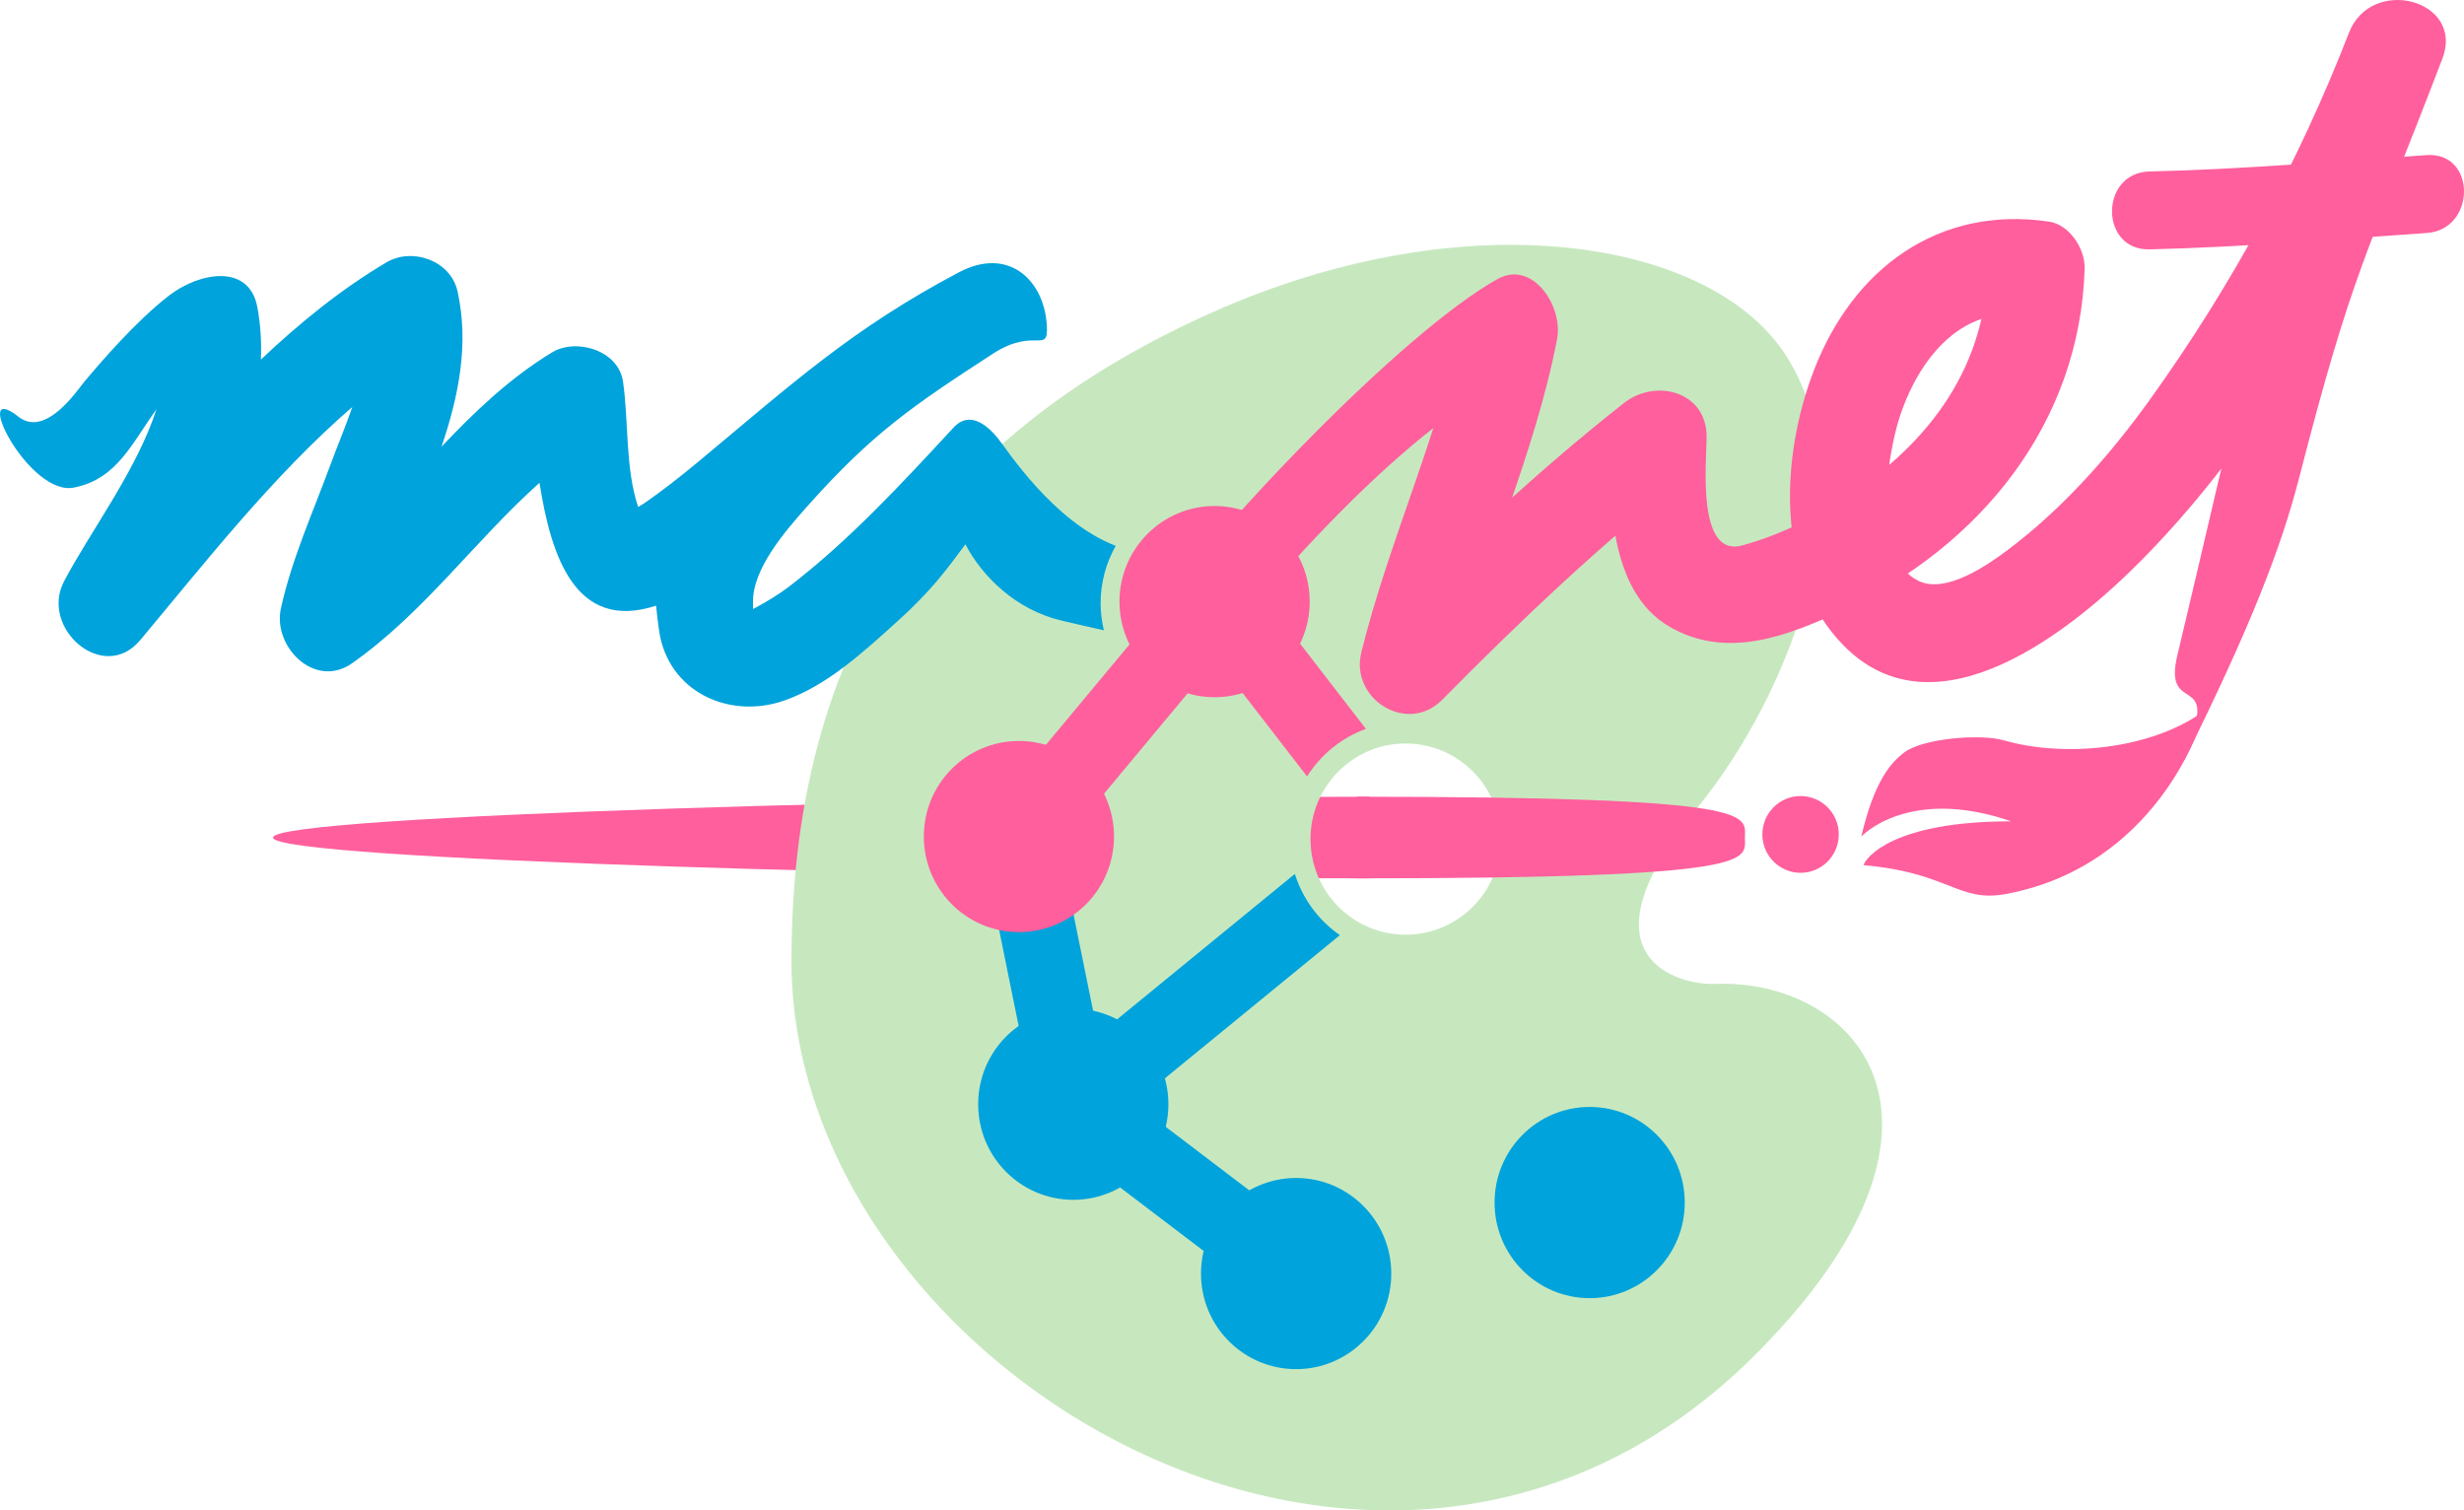 <!-- Generator: Adobe Illustrator 19.2.1, SVG Export Plug-In  -->
<svg version="1.1"
	 xmlns="http://www.w3.org/2000/svg" xmlns:xlink="http://www.w3.org/1999/xlink" xmlns:a="http://ns.adobe.com/AdobeSVGViewerExtensions/3.0/"
	 x="0px" y="0px" width="250.977px" height="153.843px" viewBox="0 0 250.977 153.843"
	 style="enable-background:new 0 0 250.977 153.843;" xml:space="preserve">
<style type="text/css">
	.st0{fill:#FF5F9D;}
	.st1{fill:#C7E8BF;}
	.st2{fill:#00A3DB;}
	.st3{fill:#231F20;}
</style>
<defs>
</defs>
<g>
	<g>
		<g>
			<path class="st0" d="M139.515,81.15c-41.404,0-111.714,1.86-111.714,4.16c0,2.297,70.311,4.154,111.714,4.154"/>
			<g>
				<g>
					<path class="st1" d="M174.643,100.214c-3.358,0.138-14.445-2.424-1.807-17.873c9.529-11.643,17.512-32.358,9.276-45.822
						c-7.485-12.232-32.719-16.311-58.739-4.656c-25.83,11.564-42.758,31.297-42.758,66.021c0,41.57,60.419,77.857,98.144,40.131
						C202.494,114.279,189.004,99.615,174.643,100.214z M143.173,95.202c-5.352,0-9.689-4.364-9.689-9.738
						c0-5.375,4.337-9.736,9.689-9.736c5.351,0,9.693,4.36,9.693,9.736C152.866,90.839,148.523,95.202,143.173,95.202z"/>
				</g>
			</g>
			<g>
				<g>
					<path class="st2" d="M112.106,61.445c0-2.128,0.564-4.121,1.54-5.849c-6.423-2.471-11.126-9.9-12.044-11.008
						c-2.159-2.604-3.651-1.933-4.457-1.057C91.835,49.264,86.454,55.104,80.299,59.8c-1.029,0.783-2.131,1.432-3.26,2.053
						c-0.129,0.071-0.238,0.126-0.338,0.174c-0.013-0.172,0.002-0.373-0.003-0.696c-0.05-3.395,3.276-7.228,5.51-9.739
						c6.586-7.401,10.696-10.227,18.924-15.562c4.311-2.796,5.69,0.162,5.492-2.942c-0.289-4.56-3.901-8.02-8.951-5.352
						c-10.9,5.758-16.997,11.353-26.438,19.202c-1.857,1.546-3.744,3.04-5.74,4.403c-0.16,0.106-0.331,0.192-0.494,0.294
						c-1.333-3.984-0.951-8.64-1.542-12.768c-0.462-3.201-4.775-4.469-7.248-2.964c-4.321,2.63-7.857,6.034-11.235,9.588
						c1.754-5.181,2.81-10.435,1.632-15.803c-0.689-3.147-4.604-4.526-7.248-2.963c-4.552,2.693-8.788,6.113-12.787,9.899
						c0.077-1.738-0.025-3.51-0.358-5.324c-0.824-4.5-5.917-3.583-9.016-1.184c-3.399,2.633-7.053,6.903-8.592,8.744
						c-0.751,0.898-3.957,5.765-6.734,3.579c-5.012-3.945,1.121,8.293,5.734,7.204c4.312-0.876,5.818-4.482,8.329-7.952
						c-2.021,6.24-6.759,12.468-9.405,17.504c-2.515,4.776,3.993,10.492,7.745,6.009c6.525-7.789,13.55-16.795,21.61-23.75
						c-0.725,2.1-1.584,4.127-2.234,5.898c-1.775,4.827-3.927,9.566-5.038,14.607c-0.866,3.897,3.446,8.266,7.245,5.598
						c7.319-5.141,12.515-12.502,19.092-18.382c1.176,7.466,3.651,15.195,11.878,12.514c0.077,0.814,0.174,1.66,0.307,2.565
						c0.916,6.219,7.144,9.046,12.72,7.108c4.369-1.515,8.044-4.921,11.424-7.961c3.738-3.363,5.18-5.464,7.051-7.96
						c1.729,3.27,5.113,6.673,9.842,7.777c1.535,0.358,2.95,0.69,4.266,0.98C112.229,63.314,112.106,62.395,112.106,61.445z"/>
				</g>
			</g>
			<g>
				<path class="st0" d="M218.94,25.398c9.423-0.217,18.836-1.034,28.236-1.667c5.05-0.342,5.085-8.276,0-7.933
					c-9.4,0.635-18.813,1.451-28.236,1.667C213.858,17.583,213.848,25.515,218.94,25.398L218.94,25.398z"/>
				<path class="st0" d="M121.056,70.312c6.695-9.46,22.987-27.994,34.104-32.327c-2.023-2.031-4.047-4.066-6.07-6.097
					c-2.271,11.894-7.535,22.848-10.43,34.56c-1.179,4.754,4.695,8.423,8.245,4.825c8.083-8.199,16.439-16.096,25.488-23.214
					c-2.805-1.168-5.615-2.339-8.419-3.505c-0.049,6.157-0.156,15.63,6.039,19.256c5.851,3.422,12.074,0.977,17.709-1.662
					c13.947-6.542,24.142-18.992,24.616-34.792c0.061-1.995-1.533-4.473-3.621-4.781c-11.253-1.664-19.966,4.756-23.967,15.173
					c-3.352,8.719-3.995,20.881,3.054,28.018c9.52,9.64,23.45-1.75,30.34-8.719c13.848-14.006,23.56-32.846,30.633-51.073
					c-3.173-0.878-6.34-1.757-9.517-2.636c-8.17,21.347-12.109,41.049-17.475,63.392c-1.227,5.111,2.421,2.952,1.998,6.159
					c0,0-0.765,1.173-3.962,2.114l2.669,2.42c6.911-13.898,9.927-21.878,11.688-28.726c5.505-21.363,6.756-22.243,14.599-42.724
					c2.291-5.985-7.23-8.517-9.517-2.636c-5.136,13.248-12.021,25.887-20.307,37.408c-4.085,5.683-8.935,11.154-14.553,15.345
					c-2.033,1.516-6.207,4.405-8.959,3.087c-4.655-2.234-3.314-11.279-2.39-15.107c1.474-6.089,5.921-12.988,13.038-11.933
					c-1.209-1.596-2.409-3.188-3.618-4.782c-0.321,10.676-6.565,18.412-15.311,23.84c-3.024,1.88-6.265,3.422-9.697,4.36
					c-4.654,1.271-3.645-8.448-3.628-11.002c0.039-4.731-5.227-6.021-8.416-3.507c-9.052,7.119-17.409,15.016-25.492,23.213
					c2.746,1.611,5.498,3.216,8.243,4.824c2.897-11.711,8.155-22.667,10.433-34.56c0.637-3.318-2.49-8.093-6.07-6.099
					c-9.562,5.324-28.751,25.22-37.144,37.071C111.693,70.72,121.056,70.312,121.056,70.312z"/>
			</g>
			<path class="st3" d="M177.988,84.658"/>
			<path class="st0" d="M189.582,85.213c1.34-5.688,2.996-7.497,4.328-8.539c1.898-1.48,7.826-1.956,10.206-1.265
				c5.958,1.721,14.824,1.045,20.414-3.004c-0.248,1.597-4.997,15.806-20.197,18.649c-4.892,0.914-5.737-2.172-14.519-2.934
				c0.24-0.777,2.996-4.466,15.043-4.466C194.332,80.031,189.582,85.213,189.582,85.213z"/>
			<ellipse class="st0" cx="183.401" cy="84.988" rx="3.892" ry="3.91"/>
			<path class="st0" d="M106.53,87.956c6.643-7.976,13.279-15.948,19.926-23.925c3.184-3.822-2.271-9.365-5.483-5.507
				c-6.643,7.974-13.282,15.949-19.926,23.927C97.865,86.272,103.316,91.816,106.53,87.956L106.53,87.956z"/>
			<path class="st2" d="M113.062,111.438c-1.848-9.09-3.692-18.179-5.536-27.269c-1-4.918-8.472-2.833-7.478,2.07
				c1.847,9.087,3.691,18.181,5.538,27.267C106.588,118.426,114.056,116.339,113.062,111.438L113.062,111.438z"/>
			<path class="st2" d="M107.368,115.837c7.566,5.747,15.131,11.498,22.697,17.246c3.991,3.03,7.847-3.736,3.916-6.724
				c-7.569-5.75-15.136-11.501-22.701-17.253C107.288,106.077,103.435,112.847,107.368,115.837L107.368,115.837z"/>
			<ellipse class="st0" cx="123.716" cy="61.277" rx="9.689" ry="9.738"/>
			<path class="st0" d="M113.472,85.202c0,5.378-4.337,9.737-9.683,9.737c-5.358,0-9.69-4.358-9.69-9.737
				c0-5.378,4.332-9.732,9.69-9.732C109.135,75.47,113.472,79.824,113.472,85.202z"/>
			<path class="st2" d="M119.011,112.47c0,5.374-4.34,9.736-9.688,9.736c-5.355,0-9.689-4.362-9.689-9.736
				c0-5.373,4.334-9.737,9.689-9.737C114.67,102.733,119.011,107.097,119.011,112.47z"/>
			<path class="st2" d="M141.712,129.723c0,5.371-4.349,9.73-9.689,9.73c-5.357,0-9.693-4.358-9.693-9.73
				c0-5.38,4.336-9.742,9.693-9.742C137.363,119.981,141.712,124.343,141.712,129.723z"/>
			<path class="st2" d="M171.606,122.483c0,5.378-4.342,9.739-9.685,9.739c-5.355,0-9.689-4.361-9.689-9.739
				c0-5.377,4.334-9.736,9.689-9.736C167.264,112.746,171.606,117.106,171.606,122.483z"/>
			<g>
				<g>
					<path class="st2" d="M131.891,89.01c-8.436,6.902-16.873,13.804-25.306,20.706c-3.878,3.175,1.639,8.648,5.479,5.506
						c8.137-6.655,16.275-13.314,24.413-19.973C134.326,93.758,132.688,91.572,131.891,89.01z"/>
				</g>
			</g>
			<g>
				<g>
					<path class="st0" d="M139.129,74.24c-4.211-5.449-8.422-10.899-12.631-16.348c-3.068-3.963-8.508,1.591-5.482,5.507
						c4.038,5.227,8.079,10.457,12.119,15.685C134.532,76.867,136.634,75.149,139.129,74.24z"/>
				</g>
			</g>
			<path class="st0" d="M138.201,89.464c41.396,0,39.53-1.857,39.53-4.154c0-2.3,1.865-4.16-39.53-4.16"/>
		</g>
	</g>
</g>
</svg>